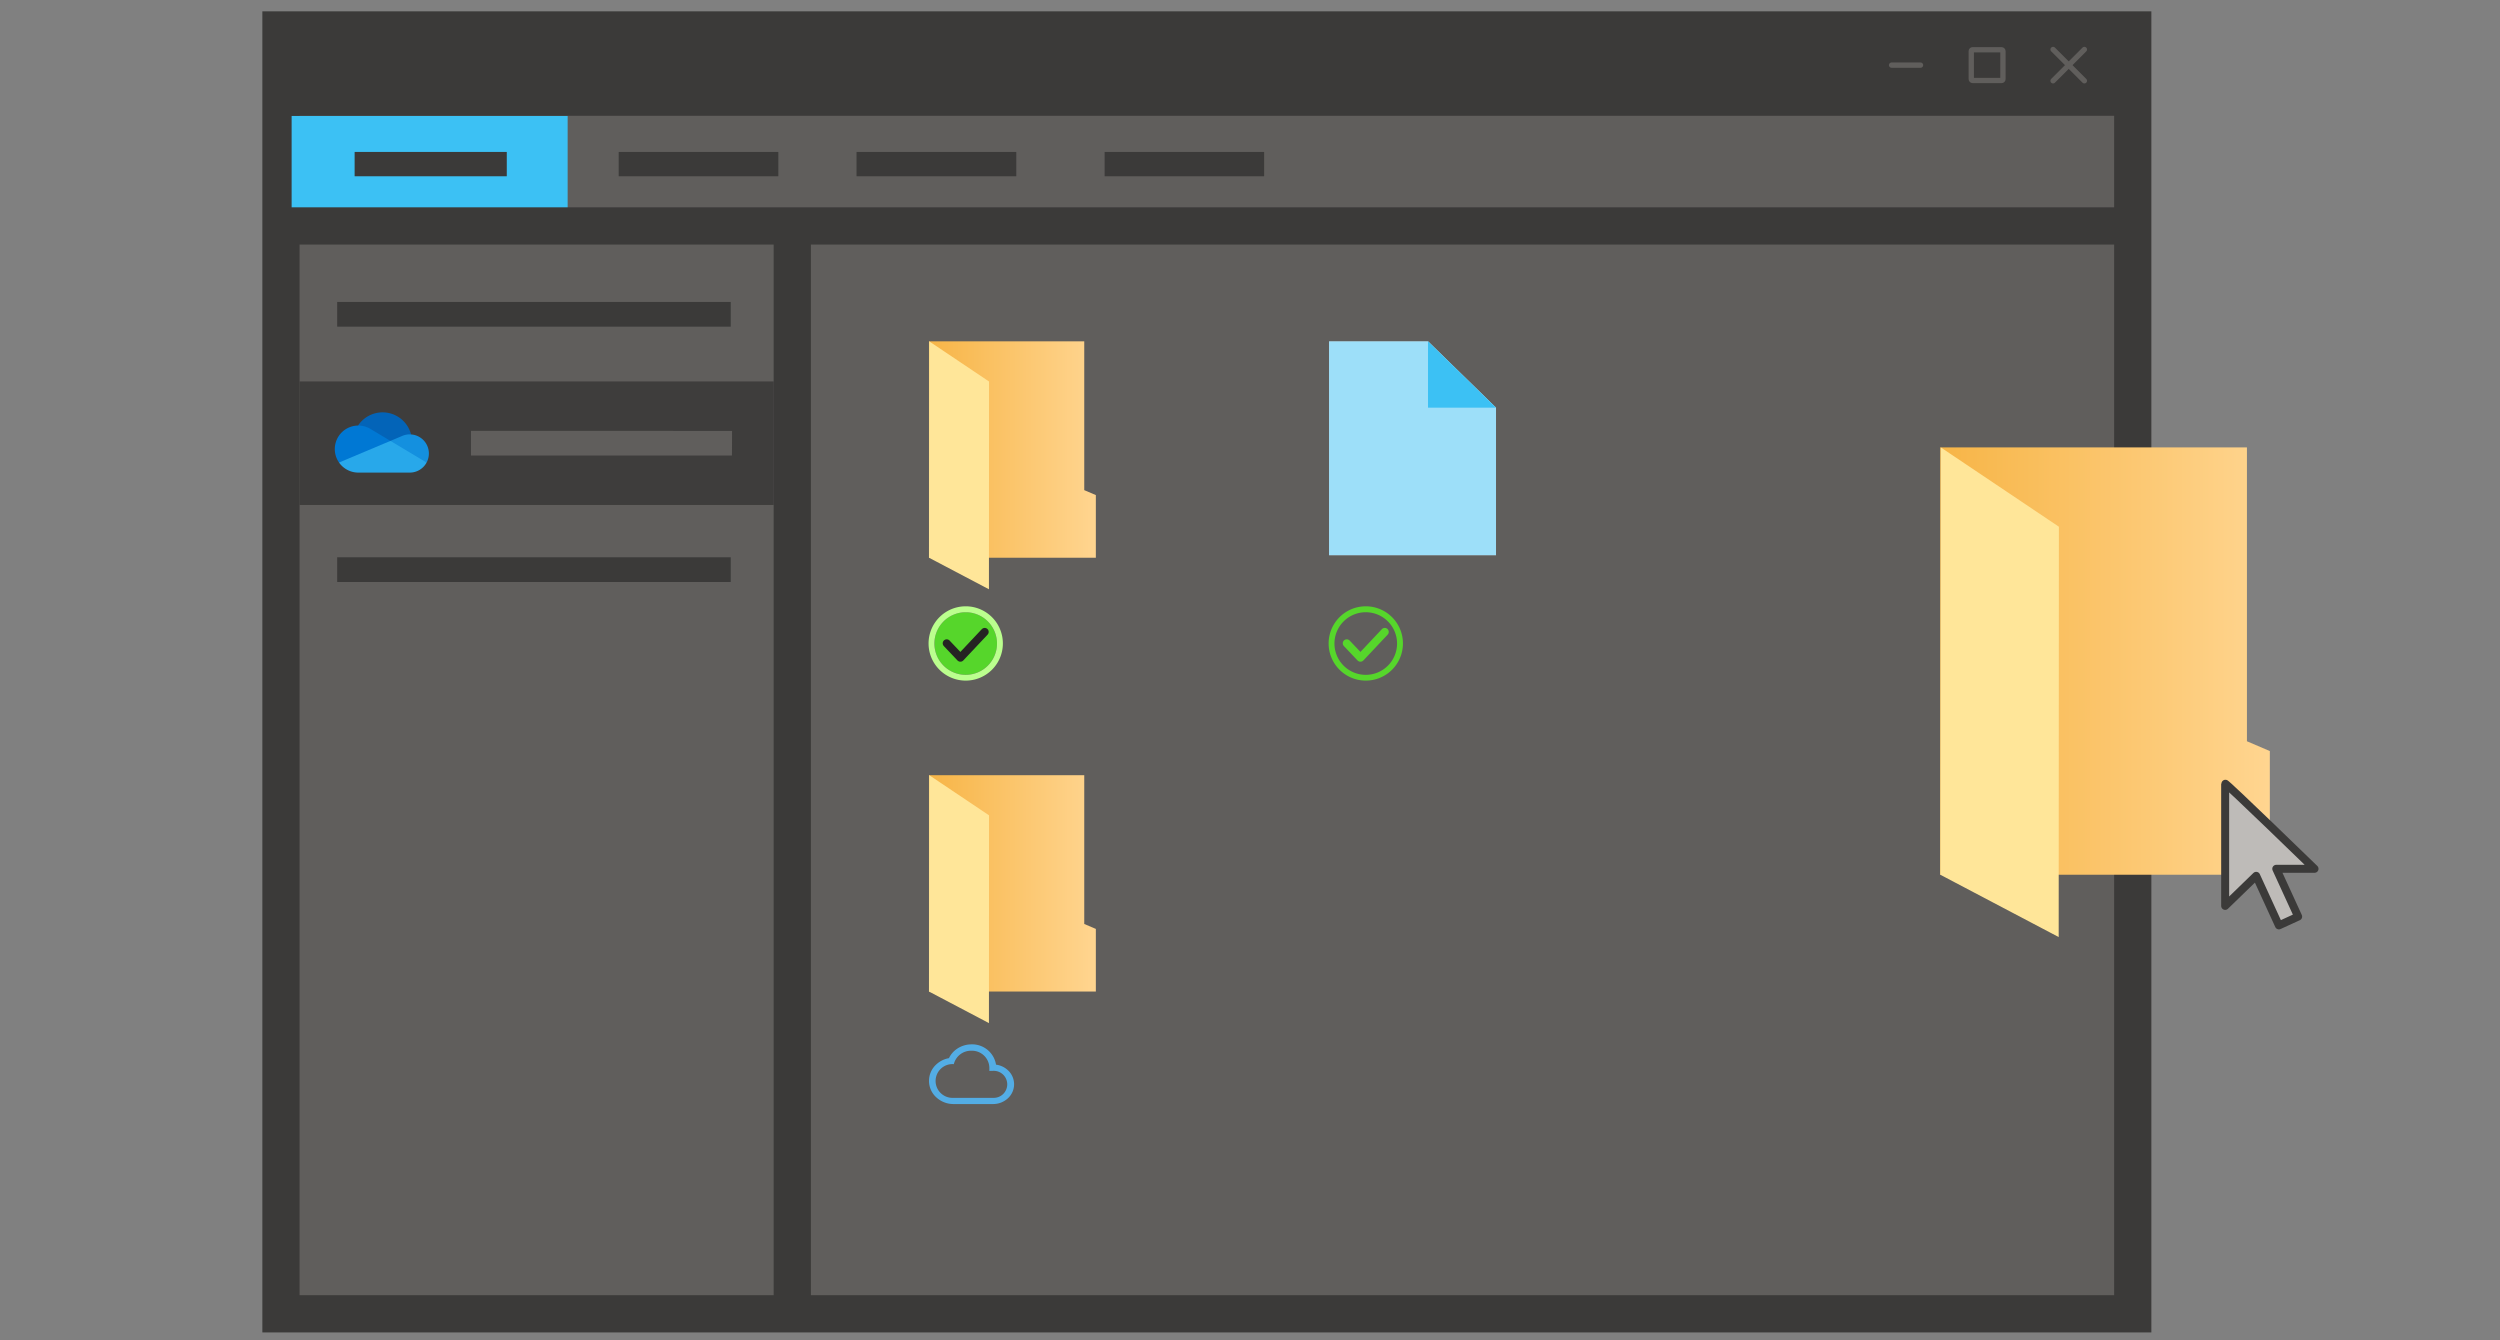 <svg xmlns="http://www.w3.org/2000/svg" xmlns:xlink="http://www.w3.org/1999/xlink" viewBox="0 0 470 252"><rect x="0" y="0" width="470" height="252" fill="#808080" stroke="none"/><defs><linearGradient id="linear-gradient" x1="174.648" y1="84.511" x2="206.019" y2="84.511" gradientUnits="userSpaceOnUse"><stop offset="0.002" stop-color="#f7b547"/><stop offset="1" stop-color="#ffd590"/></linearGradient><linearGradient id="linear-gradient-2" x1="174.648" y1="166.071" x2="206.019" y2="166.071" xlink:href="#linear-gradient"/><linearGradient id="linear-gradient-3" x1="364.771" y1="124.278" x2="426.729" y2="124.278" xlink:href="#linear-gradient"/></defs><title>D Windows - LM - Pg 3 copy 12</title><g id="Layer_1" data-name="Layer 1"><rect x="52.822" y="5.631" width="348.134" height="241.365" style="fill:#605e5c;stroke:#3b3a39;stroke-miterlimit:10;stroke-width:7px"/><rect x="54.826" y="21.77" width="51.891" height="19.25" rx="0.02" style="fill:#3cc1f4"/><line x1="53.123" y1="42.477" x2="400.956" y2="42.477" style="fill:none;stroke:#3b3a39;stroke-miterlimit:10;stroke-width:7px"/><rect x="116.314" y="28.566" width="30.014" height="4.57" rx="0.02" style="fill:#3b3a39"/><rect x="66.669" y="28.566" width="28.607" height="4.571" rx="0.02" style="fill:#3b3a39"/><rect x="161.027" y="28.566" width="30.036" height="4.57" rx="0.02" style="fill:#3b3a39"/><rect x="207.668" y="28.566" width="29.992" height="4.57" rx="0.02" style="fill:#3b3a39"/><rect x="54.212" y="5.631" width="346.744" height="16.138" style="fill:#3b3a39"/><line x1="148.948" y1="42.477" x2="148.948" y2="246.997" style="fill:none;stroke:#3b3a39;stroke-miterlimit:10;stroke-width:7px"/><path d="M203.839,92.146V64.172H174.648v40.679h31.371V93.077Z" style="fill:url(#linear-gradient)"/><path d="M185.92,110.784l-11.272-5.933q.023-20.338.044-40.678l11.248,7.551Z" style="fill:#ffe699"/><path d="M203.839,173.706V145.732H174.648V186.41h31.371V174.636Z" style="fill:url(#linear-gradient-2)"/><path d="M185.92,192.344l-11.272-5.934q.023-20.338.044-40.678l11.248,7.552Z" style="fill:#ffe699"/><path d="M182.622,197.538A3.275,3.275,0,0,1,186,200.7v.632s.577-.012.668-.012a2.541,2.541,0,1,1,0,5.073h-7.413a3.175,3.175,0,1,1,0-6.339l.063,0a3.332,3.332,0,0,1,3.306-2.519m.026-1.194a4.835,4.835,0,0,0-2.946.99,4.4,4.4,0,0,0-1.3,1.6,4.693,4.693,0,0,0-2.4,1.2,4.176,4.176,0,0,0,0,6.153,4.748,4.748,0,0,0,3.279,1.277h7.413a4.062,4.062,0,0,0,2.8-1.092,3.573,3.573,0,0,0,0-5.257,4.024,4.024,0,0,0-2.243-1.056,4.55,4.55,0,0,0-4.6-3.819Z" style="fill:#53ade5"/><path d="M281.251,104.377H249.866v-40.2h18.6l12.784,12.472Z" style="fill:#fff"/><path d="M281.251,104.377H249.866v-40.2h18.6l12.784,12.472Z" style="fill:#3cc1f4;opacity:0.5"/><polygon points="281.251 76.644 268.467 76.644 268.467 64.172 281.251 76.644" style="fill:#3cc1f4"/><path d="M422.424,139.357V84.108H364.771v80.34h61.958V141.2Z" style="fill:url(#linear-gradient-3)"/><path d="M387.033,176.167l-22.262-11.719q.043-40.168.088-80.339l22.213,14.915Q387.053,137.594,387.033,176.167Z" style="fill:#ffe699"/><path d="M435.13,163.335s-16.8-16.326-16.8-16.009V170.31l5.833-5.655,4.271,9.321,3.619-1.658-4.116-8.983Z" style="fill:#bebbb8;stroke:#3b3a39;stroke-linecap:round;stroke-linejoin:round;stroke-width:1.5px"/><rect x="63.388" y="56.761" width="73.991" height="4.651" rx="0.02" style="fill:#3b3a39"/><rect x="63.388" y="104.761" width="73.991" height="4.651" rx="0.02" style="fill:#3b3a39"/><rect x="56.318" y="71.707" width="89.144" height="23.229" style="fill:#3b3a39;opacity:0.9"/><path d="M73.4,83.8l3.879-2.124a5.528,5.528,0,0,0-9.971-1.666Z" style="fill:#0364b8"/><path d="M69.687,80.664h0a4.42,4.42,0,0,0-5.949,6.289l6.294.168L73.4,82.888Z" style="fill:#0078d4"/><path d="M77.279,81.673a3.55,3.55,0,0,0-1.666.285h0l-2.212.931,1.933,3.252,4.866.821a3.592,3.592,0,0,0-2.92-5.288Z" style="fill:#1490df"/><path d="M73.4,82.888l-9.662,4.066a4.414,4.414,0,0,0,3.627,1.894h9.671A3.59,3.59,0,0,0,80.2,86.961Z" style="fill:#28a8ea"/><rect x="62.943" y="74.479" width="17.686" height="17.686" style="fill:none"/><path d="M137.6,85.642H88.564a.021.021,0,0,1-.022-.019v-4.6A.02.02,0,0,1,88.564,81s49.062.008,49.062.018S137.616,85.642,137.6,85.642Z" style="fill:#605e5c"/><line x1="385.976" y1="15.188" x2="391.862" y2="9.303" style="fill:none;stroke:#605e5c;stroke-linecap:round;stroke-miterlimit:10"/><line x1="391.862" y1="15.188" x2="385.976" y2="9.303" style="fill:none;stroke:#605e5c;stroke-linecap:round;stroke-miterlimit:10"/><rect x="370.598" y="9.357" width="5.955" height="5.778" rx="0.26" transform="translate(747.151 24.491) rotate(180)" style="fill:none;stroke:#605e5c;stroke-linecap:round;stroke-linejoin:round"/><line x1="355.621" y1="12.245" x2="361.056" y2="12.245" style="fill:none;stroke:#605e5c;stroke-linecap:round;stroke-linejoin:round"/><path d="M256.761,115.1a5.885,5.885,0,1,1-5.883,5.885,5.885,5.885,0,0,1,5.883-5.885m0-1.115a6.985,6.985,0,1,0,2.726.551,6.966,6.966,0,0,0-2.726-.551Z" style="fill:#56d62b"/><path d="M253.189,120.94q1.287,1.356,2.575,2.713l4.572-4.855" style="fill:none;stroke:#56d62b;stroke-linecap:round;stroke-linejoin:round;stroke-width:1.5px"/><path d="M187.436,120.981a5.885,5.885,0,1,1-5.886-5.885A5.885,5.885,0,0,1,187.436,120.981Z" style="fill:#56d62b"/><path d="M181.55,115.1a5.885,5.885,0,1,1-5.884,5.885,5.885,5.885,0,0,1,5.884-5.885m0-1.115a6.985,6.985,0,1,0,2.725.551,6.959,6.959,0,0,0-2.725-.551Z" style="fill:#bbff8e"/><path d="M177.977,120.94q1.289,1.356,2.575,2.713l4.572-4.855" style="fill:none;stroke:#252423;stroke-linecap:round;stroke-linejoin:round;stroke-width:1.5px"/></g></svg>